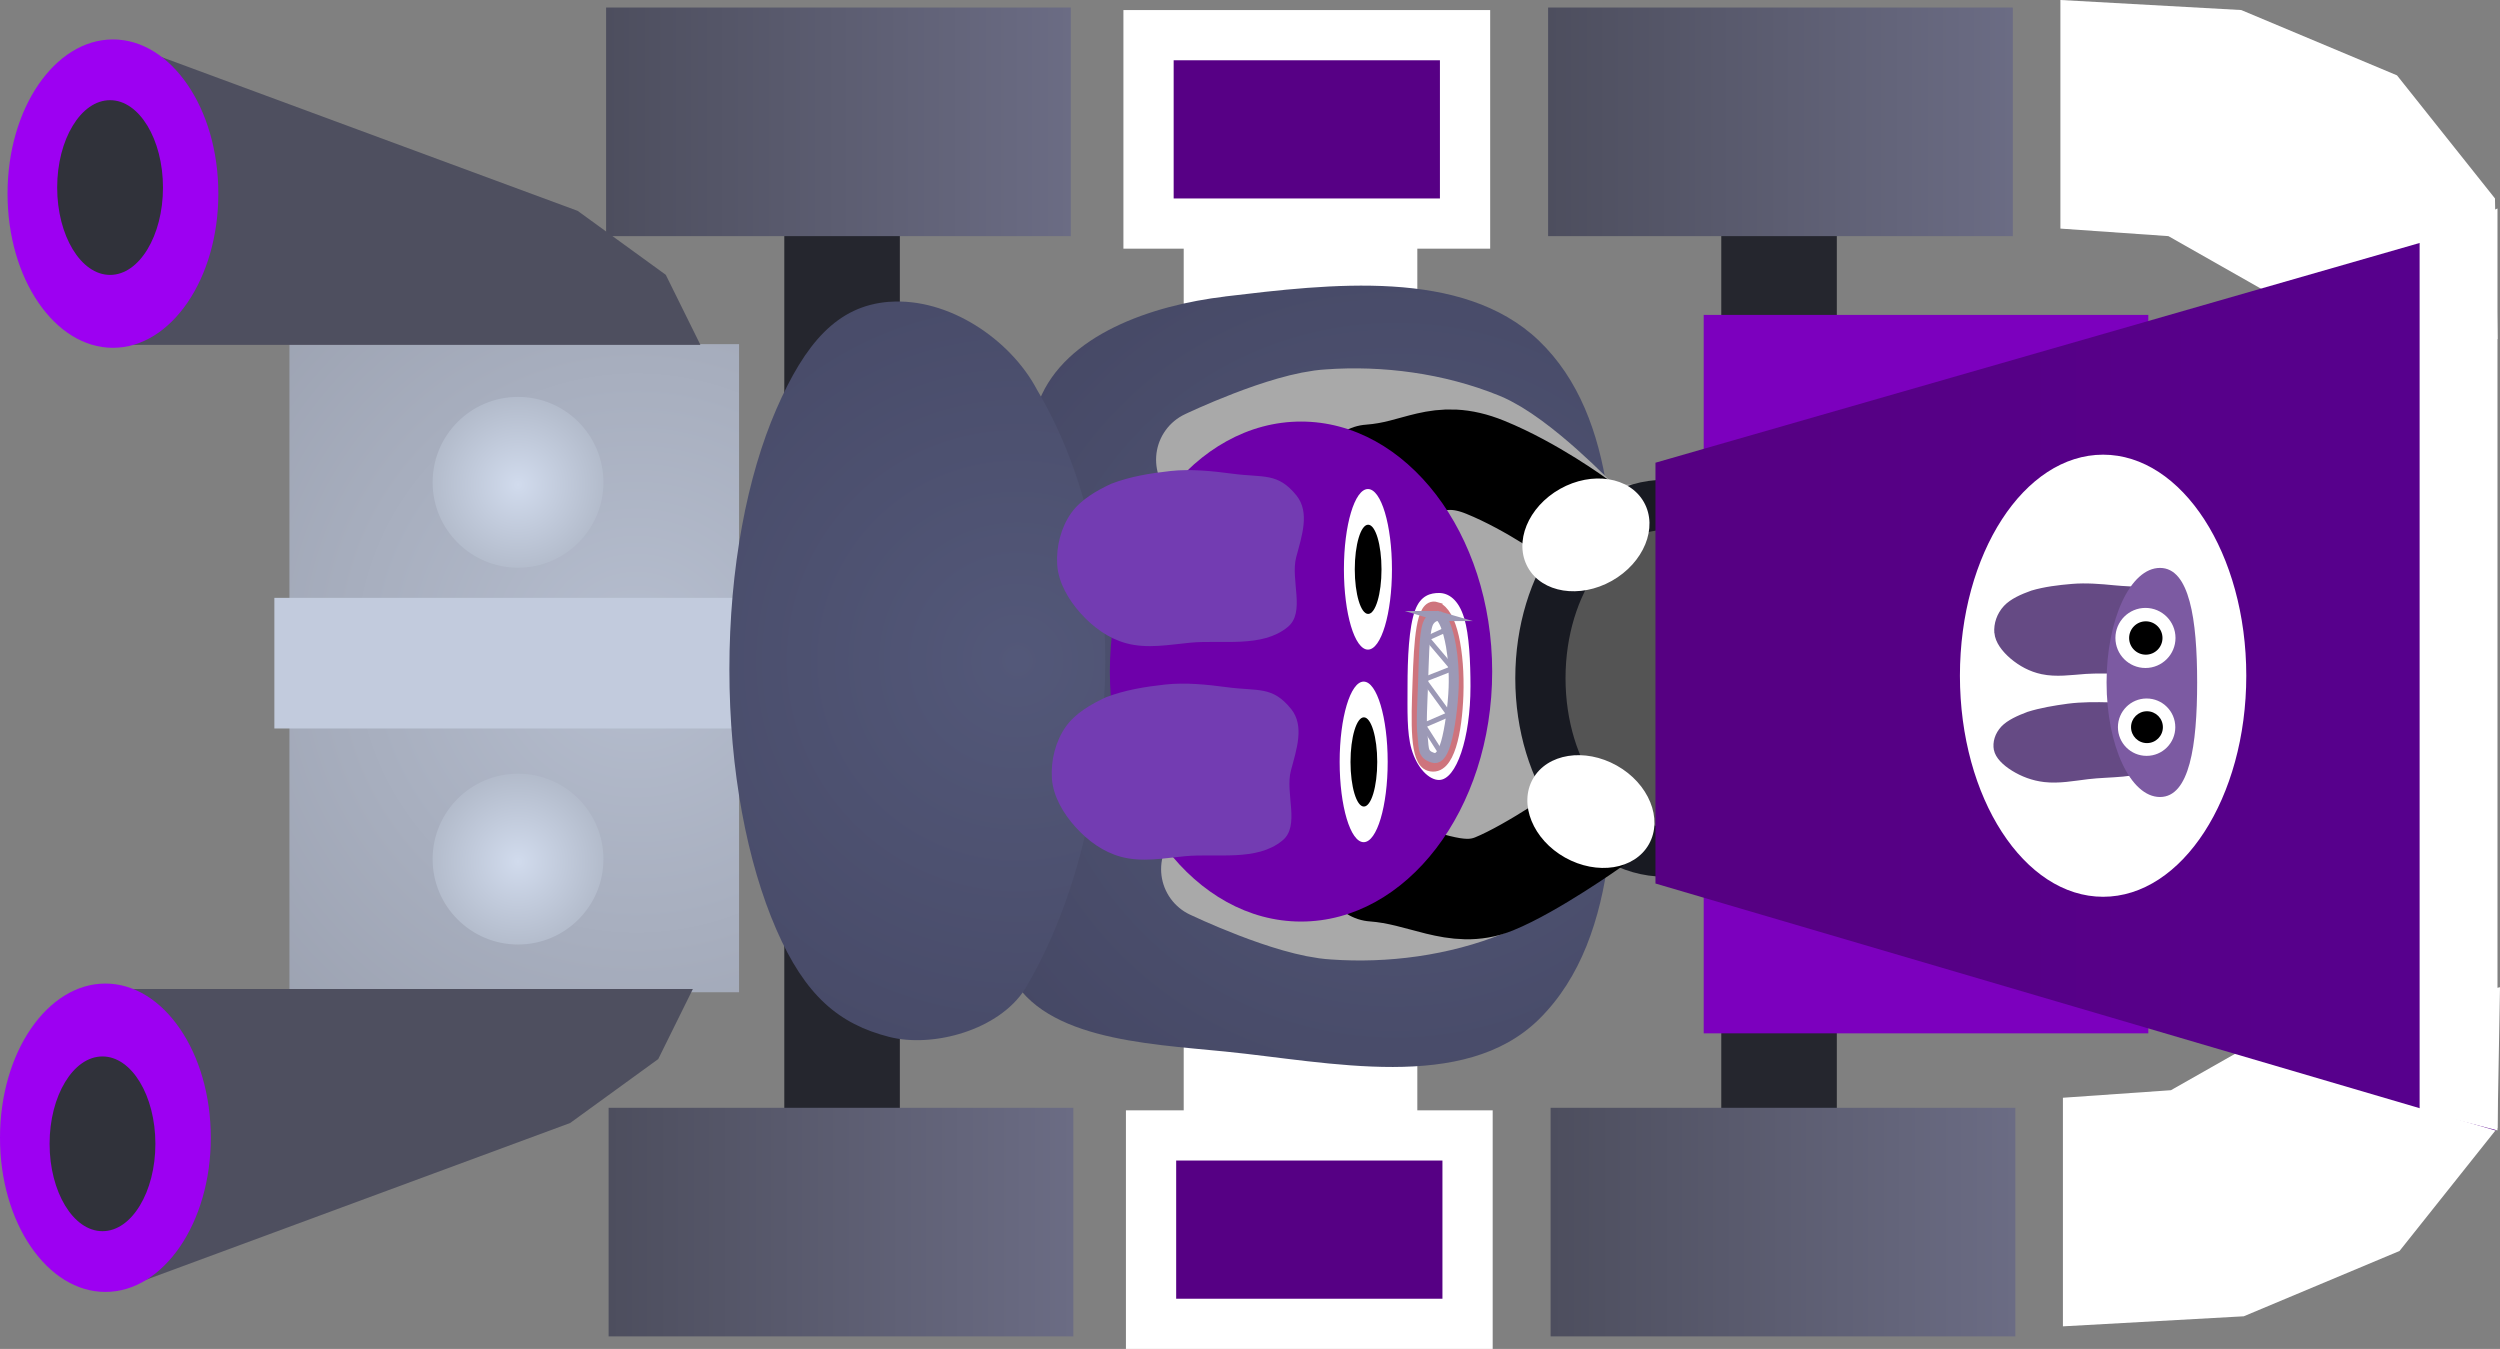 <svg version="1.1" xmlns="http://www.w3.org/2000/svg" xmlns:xlink="http://www.w3.org/1999/xlink" width="49.761" height="26.85" viewBox="0,0,49.761,26.85"><rect x="0" y="0" width="49.761" height="26.85" fill="#808080" stroke="none"/><defs><radialGradient cx="223.25" cy="179.799" r="11.126" gradientUnits="userSpaceOnUse" id="color-1"><stop offset="0" stop-color="#b6becf"/><stop offset="1" stop-color="#999fae"/></radialGradient><radialGradient cx="238.362" cy="180.34" r="11.754" gradientUnits="userSpaceOnUse" id="color-2"><stop offset="0" stop-color="#535879"/><stop offset="1" stop-color="#434561"/></radialGradient><radialGradient cx="230.838" cy="179.952" r="11.614" gradientUnits="userSpaceOnUse" id="color-3"><stop offset="0" stop-color="#535879"/><stop offset="1" stop-color="#434561"/></radialGradient><linearGradient x1="0" y1="0" x2="0" y2="0" gradientUnits="userSpaceOnUse" id="color-4"><stop offset="0" stop-color="#000000" stop-opacity="0"/><stop offset="1" stop-color="#000000"/></linearGradient><linearGradient x1="243.54" y1="180.252" x2="260.264" y2="180.252" gradientUnits="userSpaceOnUse" id="color-5"><stop offset="0" stop-color="#560082"/><stop offset="1" stop-color="#57008e"/></linearGradient><linearGradient x1="222.703" y1="188.85" x2="231.953" y2="188.85" gradientUnits="userSpaceOnUse" id="color-6"><stop offset="0" stop-color="#4d4e5e"/><stop offset="1" stop-color="#6b6c84"/></linearGradient><linearGradient x1="241.453" y1="188.85" x2="250.703" y2="188.85" gradientUnits="userSpaceOnUse" id="color-7"><stop offset="0" stop-color="#4d4e5e"/><stop offset="1" stop-color="#6b6c84"/></linearGradient><linearGradient x1="222.653" y1="166.95" x2="231.903" y2="166.95" gradientUnits="userSpaceOnUse" id="color-8"><stop offset="0" stop-color="#4d4e5e"/><stop offset="1" stop-color="#6b6c84"/></linearGradient><linearGradient x1="241.403" y1="166.95" x2="250.653" y2="166.95" gradientUnits="userSpaceOnUse" id="color-9"><stop offset="0" stop-color="#4d4e5e"/><stop offset="1" stop-color="#6b6c84"/></linearGradient><radialGradient cx="220.9" cy="176.45" r="2.275" gradientUnits="userSpaceOnUse" id="color-10"><stop offset="0" stop-color="#d1dbed"/><stop offset="1" stop-color="#a9b1c0"/></radialGradient><radialGradient cx="220.9" cy="183.95" r="2.275" gradientUnits="userSpaceOnUse" id="color-11"><stop offset="0" stop-color="#d1dbed"/><stop offset="1" stop-color="#a9b1c0"/></radialGradient></defs><g transform="translate(-210.589,-166.8)"><g data-paper-data="{&quot;isPaintingLayer&quot;:true}" fill-rule="nonzero" stroke-linejoin="miter" stroke-miterlimit="10" stroke-dasharray="" stroke-dashoffset="0" style="mix-blend-mode: normal"><path d="M223.55,178.9h25v2.1h-25z" fill="#ffffff" stroke="none" stroke-width="0.884" stroke-linecap="butt"/><path d="M234.15,171h4.65v18.6h-4.65z" fill="#ffffff" stroke="none" stroke-width="1" stroke-linecap="butt"/><path d="M244.85,170.75h2.3v18.75h-2.3z" fill="#25262e" stroke="none" stroke-width="1" stroke-linecap="butt"/><path d="M226.2,170.75h2.3v18.75h-2.3z" fill="#25262e" stroke="none" stroke-width="1" stroke-linecap="butt"/><path d="M251.6,166.8l3.6,0.2l3.1,1.3l1.95,2.45l0.05,2.8l-4.7,-1l-1.85,-1.05l-2.15,-0.15z" fill="#ffffff" stroke="none" stroke-width="1" stroke-linecap="round"/><path d="M251.65,188.65l2.15,-0.15l1.85,-1.05l4.7,-1l-0.05,2.8l-1.95,2.45l-3.1,1.3l-3.6,0.2z" fill="#ffffff" stroke="none" stroke-width="1" stroke-linecap="round"/><path d="M216.35,173.65h8.95v12.9h-8.95z" fill="url(#color-1)" stroke="none" stroke-width="1" stroke-linecap="butt"/><path d="M216.05,178.7h9.5v2.6h-9.5z" fill="#c2cbdd" stroke="none" stroke-width="1" stroke-linecap="butt"/><g stroke="none" stroke-width="1.59" stroke-linecap="round"><path d="M234.973,172.701c2.083,-0.248 4.723,-0.571 6.242,0.875c1.616,1.546 1.52,4.256 1.511,6.441c0.009,2.43 0.186,5.41 -1.511,7.077c-1.493,1.461 -4.163,0.843 -6.242,0.636c-1.589,-0.159 -3.758,-0.242 -4.333,-1.67c-0.817,-1.84 0.975,-3.896 1.113,-5.884c0.126,-1.803 -1.234,-3.745 -0.477,-5.407c0.522,-1.306 2.23,-1.892 3.697,-2.067z" fill="url(#color-2)"/><path d="M228.288,172.808c1.18,-0.089 2.414,0.748 2.942,1.749c1.019,1.722 1.42,3.828 1.352,5.805c-0.073,2.107 -0.525,4.327 -1.59,6.123c-0.52,0.817 -1.827,1.177 -2.704,0.954c-1.002,-0.256 -1.673,-0.819 -2.249,-2.144c-0.576,-1.325 -0.932,-3.154 -0.932,-5.172c0,-2.018 0.356,-3.847 0.932,-5.172c0.576,-1.325 1.217,-2.066 2.249,-2.144z" fill="url(#color-3)"/></g><path d="M236.75,176.445h12.8v7.25h-12.8z" data-paper-data="{&quot;origPos&quot;:null}" fill="#a9a9a9" stroke="none" stroke-width="1" stroke-linecap="butt"/><path d="M244.5,173.068h8.85v14.3h-8.85z" fill="#7c00be" stroke="none" stroke-width="1.147" stroke-linecap="butt"/><path d="M243.725,176.85c0.683,0 1.302,0.387 1.75,1.011c0.448,0.625 0.725,1.487 0.725,2.439c0,0.952 -0.277,1.814 -0.725,2.439c-0.448,0.624 -1.067,1.011 -1.75,1.011c-0.683,0 -1.302,-0.387 -1.75,-1.011c-0.448,-0.625 -0.725,-1.487 -0.725,-2.439c0,-0.952 0.277,-1.814 0.725,-2.439c0.448,-0.624 1.067,-1.011 1.75,-1.011z" fill="url(#color-4)" stroke="#181a22" stroke-width="1" stroke-linecap="butt"/><path d="M243.54,176.01l16.724,-4.809v18.102l-16.724,-4.917z" data-paper-data="{&quot;origPos&quot;:null}" fill="url(#color-5)" stroke="none" stroke-width="0.54" stroke-linecap="butt"/><path d="M252.45,175.85c0.786,0 1.499,0.493 2.015,1.29c0.516,0.796 0.835,1.896 0.835,3.11c0,1.214 -0.319,2.314 -0.835,3.11c-0.516,0.797 -1.229,1.29 -2.015,1.29c-0.786,0 -1.499,-0.493 -2.015,-1.29c-0.516,-0.796 -0.835,-1.896 -0.835,-3.11c0,-1.214 0.319,-2.314 0.835,-3.11c0.516,-0.797 1.229,-1.29 2.015,-1.29z" fill="#ffffff" stroke="none" stroke-width="1" stroke-linecap="butt"/><g><path d="M222.703,188.85h9.25v4.55h-9.25z" fill="url(#color-6)" stroke="none" stroke-width="1.062" stroke-linecap="butt"/><path d="M241.453,188.85h9.25v4.55h-9.25z" fill="url(#color-7)" stroke="none" stroke-width="1.062" stroke-linecap="butt"/><path d="M233.5,189.4h6.3v3.75h-6.3z" data-paper-data="{&quot;origPos&quot;:null}" fill="#560084" stroke="#ffffff" stroke-width="1" stroke-linecap="round"/></g><g><path d="M222.653,166.95h9.25v4.55h-9.25z" fill="url(#color-8)" stroke="none" stroke-width="1.062" stroke-linecap="butt"/><path d="M241.403,166.95h9.25v4.55h-9.25z" fill="url(#color-9)" stroke="none" stroke-width="1.062" stroke-linecap="butt"/><path d="M233.45,167.5h6.3v3.75h-6.3z" data-paper-data="{&quot;origPos&quot;:null}" fill="#570085" stroke="#ffffff" stroke-width="1" stroke-linecap="round"/></g><g stroke="none"><path d="M213.069,167.664l9.018,3.333l1.754,1.273l0.689,1.394h-11.461z" fill="#4e4f5f" stroke-width="1.232" stroke-linecap="round"/><path d="M211.353,172.823c-0.381,-0.555 -0.614,-1.322 -0.614,-2.169c0,-0.847 0.234,-1.614 0.614,-2.169c0.381,-0.556 0.905,-0.9 1.484,-0.9c0.578,0 1.103,0.343 1.484,0.9c0.381,0.555 0.614,1.322 0.614,2.169c0,0.847 -0.234,1.614 -0.614,2.169c-0.381,0.556 -0.905,0.9 -1.484,0.9c-0.579,0 -1.103,-0.343 -1.484,-0.9z" fill="#9d00f2" stroke-width="2.387" stroke-linecap="butt"/><path d="M212.036,171.762c-0.19,-0.314 -0.309,-0.749 -0.309,-1.229c0,-0.48 0.118,-0.915 0.309,-1.229c0.19,-0.315 0.453,-0.51 0.744,-0.51c0.291,0 0.553,0.195 0.744,0.51c0.19,0.314 0.309,0.749 0.309,1.229c0,0.48 -0.118,0.915 -0.309,1.229c-0.19,0.315 -0.453,0.51 -0.744,0.51c-0.291,0 -0.553,-0.195 -0.744,-0.51z" fill="#30323a" stroke-width="1.197" stroke-linecap="butt"/></g><g stroke="none"><path d="M212.919,186.486h11.461l-0.689,1.394l-1.754,1.273l-9.018,3.333z" fill="#4e4f5f" stroke-width="1.232" stroke-linecap="round"/><path d="M212.687,186.377c0.578,0 1.103,0.343 1.484,0.9c0.381,0.555 0.614,1.322 0.614,2.169c0,0.847 -0.234,1.614 -0.614,2.169c-0.381,0.556 -0.905,0.9 -1.484,0.9c-0.579,0 -1.103,-0.343 -1.484,-0.9c-0.381,-0.555 -0.614,-1.322 -0.614,-2.169c0,-0.847 0.234,-1.614 0.614,-2.169c0.381,-0.556 0.905,-0.9 1.484,-0.9z" fill="#9d00f2" stroke-width="2.387" stroke-linecap="butt"/><path d="M212.629,187.828c0.291,0 0.553,0.195 0.744,0.51c0.19,0.314 0.309,0.749 0.309,1.229c0,0.48 -0.118,0.915 -0.309,1.229c-0.19,0.315 -0.453,0.51 -0.744,0.51c-0.291,0 -0.553,-0.195 -0.744,-0.51c-0.19,-0.314 -0.309,-0.749 -0.309,-1.229c0,-0.48 0.118,-0.915 0.309,-1.229c0.19,-0.315 0.453,-0.51 0.744,-0.51z" fill="#30323a" stroke-width="1.197" stroke-linecap="butt"/></g><path d="M258.75,171.6l1.55,-0.65v18.35l-1.55,-0.4z" fill="#ffffff" stroke="none" stroke-width="1" stroke-linecap="round"/><path d="M242.1,182.9c0,0 -1.181,1.237 -1.95,1.55c-0.944,0.383 -2.011,0.521 -3,0.45c-0.877,-0.048 -2.45,-0.8 -2.45,-0.8" data-paper-data="{&quot;origPos&quot;:null}" fill="none" stroke="#a9a9a9" stroke-width="2" stroke-linecap="round"/><path d="M242.278,183.243c0,0 -1.181,0.837 -1.95,1.15c-0.769,0.313 -1.411,-0.179 -2.4,-0.25" data-paper-data="{&quot;index&quot;:null}" fill="none" stroke="#000000" stroke-width="2" stroke-linecap="round"/><path d="M234.6,175.95c0,0 1.573,-0.752 2.45,-0.8c0.989,-0.071 2.056,0.067 3,0.45c0.769,0.313 1.95,1.55 1.95,1.55" data-paper-data="{&quot;origPos&quot;:null}" fill="none" stroke="#a9a9a9" stroke-width="2" stroke-linecap="round"/><path d="M242.77,182.038c0.319,0.179 0.55,0.444 0.666,0.728c0.116,0.283 0.116,0.585 -0.026,0.837c-0.142,0.253 -0.4,0.409 -0.702,0.457c-0.302,0.048 -0.648,-0.012 -0.968,-0.191c-0.319,-0.179 -0.55,-0.444 -0.666,-0.728c-0.116,-0.283 -0.116,-0.585 0.026,-0.837c0.142,-0.253 0.4,-0.409 0.702,-0.457c0.302,-0.048 0.648,0.012 0.968,0.191z" fill="#ffffff" stroke="none" stroke-width="1.025" stroke-linecap="butt"/><path d="M237.85,176.25c0.989,-0.071 1.356,-0.533 2.3,-0.15c0.944,0.383 1.85,1.05 1.85,1.05" data-paper-data="{&quot;origPos&quot;:null}" fill="none" stroke="#000000" stroke-width="2" stroke-linecap="round"/><path d="M241.703,178.553c-0.302,-0.048 -0.56,-0.204 -0.702,-0.457c-0.142,-0.253 -0.142,-0.554 -0.026,-0.837c0.116,-0.283 0.347,-0.548 0.666,-0.728c0.319,-0.179 0.665,-0.239 0.968,-0.191c0.302,0.048 0.56,0.204 0.702,0.457c0.142,0.253 0.142,0.554 0.026,0.837c-0.116,0.283 -0.347,0.548 -0.666,0.728c-0.319,0.179 -0.665,0.239 -0.968,0.191z" fill="#ffffff" stroke="none" stroke-width="1.025" stroke-linecap="butt"/><path d="M220.9,174.7c0.469,0 0.894,0.19 1.202,0.498c0.308,0.308 0.498,0.733 0.498,1.202c0,0.469 -0.19,0.894 -0.498,1.202c-0.308,0.308 -0.733,0.498 -1.202,0.498c-0.469,0 -0.894,-0.19 -1.202,-0.498c-0.308,-0.308 -0.498,-0.733 -0.498,-1.202c0,-0.469 0.19,-0.894 0.498,-1.202c0.308,-0.308 0.733,-0.498 1.202,-0.498z" fill="url(#color-10)" stroke="none" stroke-width="1" stroke-linecap="butt"/><path d="M220.9,182.2c0.469,0 0.894,0.19 1.202,0.498c0.308,0.308 0.498,0.733 0.498,1.202c0,0.469 -0.19,0.894 -0.498,1.202c-0.308,0.308 -0.733,0.498 -1.202,0.498c-0.469,0 -0.894,-0.19 -1.202,-0.498c-0.308,-0.308 -0.498,-0.733 -0.498,-1.202c0,-0.469 0.19,-0.894 0.498,-1.202c0.308,-0.308 0.733,-0.498 1.202,-0.498z" fill="url(#color-11)" stroke="none" stroke-width="1" stroke-linecap="butt"/><path d="M250.276,181.729c-0.03,-0.159 0.021,-0.331 0.15,-0.469c0.121,-0.127 0.323,-0.217 0.521,-0.291c0.251,-0.079 0.525,-0.125 0.798,-0.162c0.275,-0.036 0.568,-0.034 0.839,-0.027c0.435,0.012 0.646,-0.075 0.921,0.117c0.197,0.138 0.079,0.374 0.019,0.568c-0.064,0.206 0.175,0.484 -0.062,0.627c-0.33,0.206 -0.878,0.164 -1.309,0.217c-0.29,0.035 -0.583,0.092 -0.878,0.057c-0.24,-0.028 -0.454,-0.112 -0.637,-0.225c-0.177,-0.109 -0.331,-0.255 -0.361,-0.413z" fill="#654a84" stroke="none" stroke-width="2.5" stroke-linecap="round"/><path d="M250.285,179.4c-0.015,-0.189 0.05,-0.387 0.192,-0.54c0.132,-0.141 0.342,-0.232 0.546,-0.305c0.257,-0.076 0.535,-0.11 0.811,-0.133c0.278,-0.023 0.57,0.001 0.84,0.028c0.433,0.045 0.622,-0.016 0.88,0.228c0.184,0.176 0.075,0.419 -0.003,0.642c-0.083,0.237 0.131,0.58 -0.119,0.732c-0.348,0.218 -0.891,0.131 -1.326,0.162c-0.292,0.021 -0.59,0.067 -0.881,0.005c-0.237,-0.05 -0.443,-0.164 -0.615,-0.309c-0.166,-0.141 -0.308,-0.323 -0.323,-0.511z" fill="#654a84" stroke="none" stroke-width="2.5" stroke-linecap="round"/><path d="M252.519,180.384c0,-1.259 0.476,-2.28 1.063,-2.28c0.587,0 0.74,1.021 0.74,2.28c0,1.259 -0.153,2.28 -0.74,2.28c-0.587,0 -1.063,-1.021 -1.063,-2.28z" fill="#7c5aa2" stroke="none" stroke-width="0" stroke-linecap="butt"/><path d="M253.891,179.498c0,0.33 -0.268,0.598 -0.598,0.598c-0.33,0 -0.598,-0.268 -0.598,-0.598c0,-0.33 0.268,-0.598 0.598,-0.598c0.33,0 0.598,0.268 0.598,0.598z" fill="#ffffff" stroke="none" stroke-width="0" stroke-linecap="butt"/><path d="M253.632,179.499c0,0.183 -0.149,0.332 -0.332,0.332c-0.183,0 -0.332,-0.149 -0.332,-0.332c0,-0.183 0.149,-0.332 0.332,-0.332c0.183,0 0.332,0.149 0.332,0.332z" fill="#000000" stroke="none" stroke-width="0" stroke-linecap="butt"/><path d="M253.887,181.274c0,0.315 -0.255,0.571 -0.571,0.571c-0.315,0 -0.571,-0.255 -0.571,-0.571c0,-0.315 0.255,-0.571 0.571,-0.571c0.315,0 0.571,0.255 0.571,0.571z" fill="#ffffff" stroke="none" stroke-width="0" stroke-linecap="butt"/><path d="M253.64,181.274c0,0.175 -0.142,0.317 -0.317,0.317c-0.175,0 -0.317,-0.142 -0.317,-0.317c0,-0.175 0.142,-0.317 0.317,-0.317c0.175,0 0.317,0.142 0.317,0.317z" fill="#000000" stroke="none" stroke-width="0" stroke-linecap="butt"/><g><path d="M240.29,180.167c0,2.748 -1.703,4.976 -3.805,4.976c-2.101,0 -3.805,-2.228 -3.805,-4.976c0,-2.748 1.703,-4.976 3.805,-4.976c2.101,0 3.805,2.228 3.805,4.976z" data-paper-data="{&quot;origPos&quot;:null}" fill="#6e00aa" stroke="none" stroke-width="0" stroke-linecap="butt"/><g stroke="none" stroke-width="0" stroke-linecap="butt"><path d="M238.295,178.132c0,0.882 -0.214,1.598 -0.478,1.598c-0.264,0 -0.478,-0.715 -0.478,-1.598c0,-0.882 0.214,-1.598 0.478,-1.598c0.264,0 0.478,0.715 0.478,1.598z" fill="#ffffff"/><path d="M238.087,178.132c0,0.49 -0.119,0.888 -0.266,0.888c-0.147,0 -0.266,-0.397 -0.266,-0.888c0,-0.49 0.119,-0.888 0.266,-0.888c0.147,0 0.266,0.397 0.266,0.888z" fill="#000000"/></g><g stroke="none" stroke-width="0" stroke-linecap="butt"><path d="M238.21,181.965c0,0.882 -0.214,1.598 -0.478,1.598c-0.264,0 -0.478,-0.715 -0.478,-1.598c0,-0.882 0.214,-1.598 0.478,-1.598c0.264,0 0.478,0.715 0.478,1.598z" fill="#ffffff"/><path d="M238.002,181.966c0,0.49 -0.119,0.888 -0.266,0.888c-0.147,0 -0.266,-0.397 -0.266,-0.888c0,-0.49 0.119,-0.888 0.266,-0.888c0.147,0 0.266,0.397 0.266,0.888z" fill="#000000"/></g><path d="M231.632,178.039c-0.022,-0.36 0.074,-0.738 0.279,-1.028c0.193,-0.268 0.498,-0.442 0.796,-0.582c0.375,-0.144 0.779,-0.21 1.182,-0.254c0.405,-0.044 0.83,0.001 1.224,0.053c0.631,0.085 0.906,-0.03 1.282,0.435c0.268,0.335 0.109,0.798 -0.005,1.224c-0.121,0.453 0.191,1.106 -0.173,1.396c-0.508,0.416 -1.299,0.25 -1.933,0.309c-0.426,0.04 -0.86,0.127 -1.284,0.01c-0.345,-0.095 -0.646,-0.312 -0.897,-0.589c-0.242,-0.268 -0.448,-0.615 -0.471,-0.973z" fill="#733cb2" stroke="none" stroke-width="2.5" stroke-linecap="round"/><path d="M231.526,182.289c-0.022,-0.36 0.074,-0.738 0.279,-1.028c0.193,-0.268 0.498,-0.442 0.796,-0.582c0.375,-0.144 0.779,-0.21 1.182,-0.254c0.405,-0.044 0.83,0.001 1.224,0.053c0.631,0.085 0.906,-0.03 1.282,0.435c0.268,0.335 0.109,0.798 -0.005,1.224c-0.121,0.453 0.191,1.106 -0.173,1.396c-0.508,0.416 -1.299,0.25 -1.933,0.309c-0.426,0.04 -0.86,0.127 -1.284,0.01c-0.345,-0.095 -0.646,-0.312 -0.897,-0.589c-0.242,-0.268 -0.448,-0.615 -0.471,-0.973z" fill="#733cb2" stroke="none" stroke-width="2.5" stroke-linecap="round"/><path d="M239.858,180.464c0,1.028 -0.281,1.861 -0.627,1.861c-0.189,0 -0.432,-0.221 -0.547,-0.615c-0.095,-0.326 -0.079,-0.78 -0.079,-1.246c0,-0.548 0.025,-1.18 0.152,-1.521c0.111,-0.298 0.314,-0.34 0.475,-0.34c0.184,0 0.386,0.124 0.5,0.498c0.101,0.331 0.126,0.881 0.126,1.363z" fill="#ffffff" stroke="none" stroke-width="0" stroke-linecap="butt"/><g fill="none"><path d="M239.17,178.906c0.295,0.089 0.452,0.871 0.422,1.732c-0.025,0.701 -0.171,1.499 -0.547,1.385c-0.272,-0.082 -0.244,-0.838 -0.215,-1.656c0.029,-0.818 0.068,-1.544 0.34,-1.462z" stroke="#ce747d" stroke-width="0.25" stroke-linecap="butt"/><path d="M239.23,179.062c0.083,0.025 0.18,0.256 0.24,0.598c0.041,0.234 0.064,0.519 0.053,0.825c-0.013,0.358 -0.078,0.84 -0.153,1.097c-0.083,0.284 -0.179,0.324 -0.252,0.302c-0.039,-0.012 -0.124,-0.037 -0.164,-0.112c-0.038,-0.069 -0.032,-0.183 -0.05,-0.326c-0.031,-0.253 -0.003,-0.658 0.009,-1.005c0.017,-0.473 0.017,-0.988 0.093,-1.213c0.045,-0.134 0.171,-0.182 0.224,-0.166z" stroke="#9c99b6" stroke-width="0.2" stroke-linecap="butt"/><path d="M239.255,181.762l-0.333,-0.522l0.51,-0.22l-0.503,-0.691l0.573,-0.225l-0.506,-0.598l0.37,-0.169" stroke="#9c99b6" stroke-width="0.1" stroke-linecap="round"/></g></g></g></g></svg>